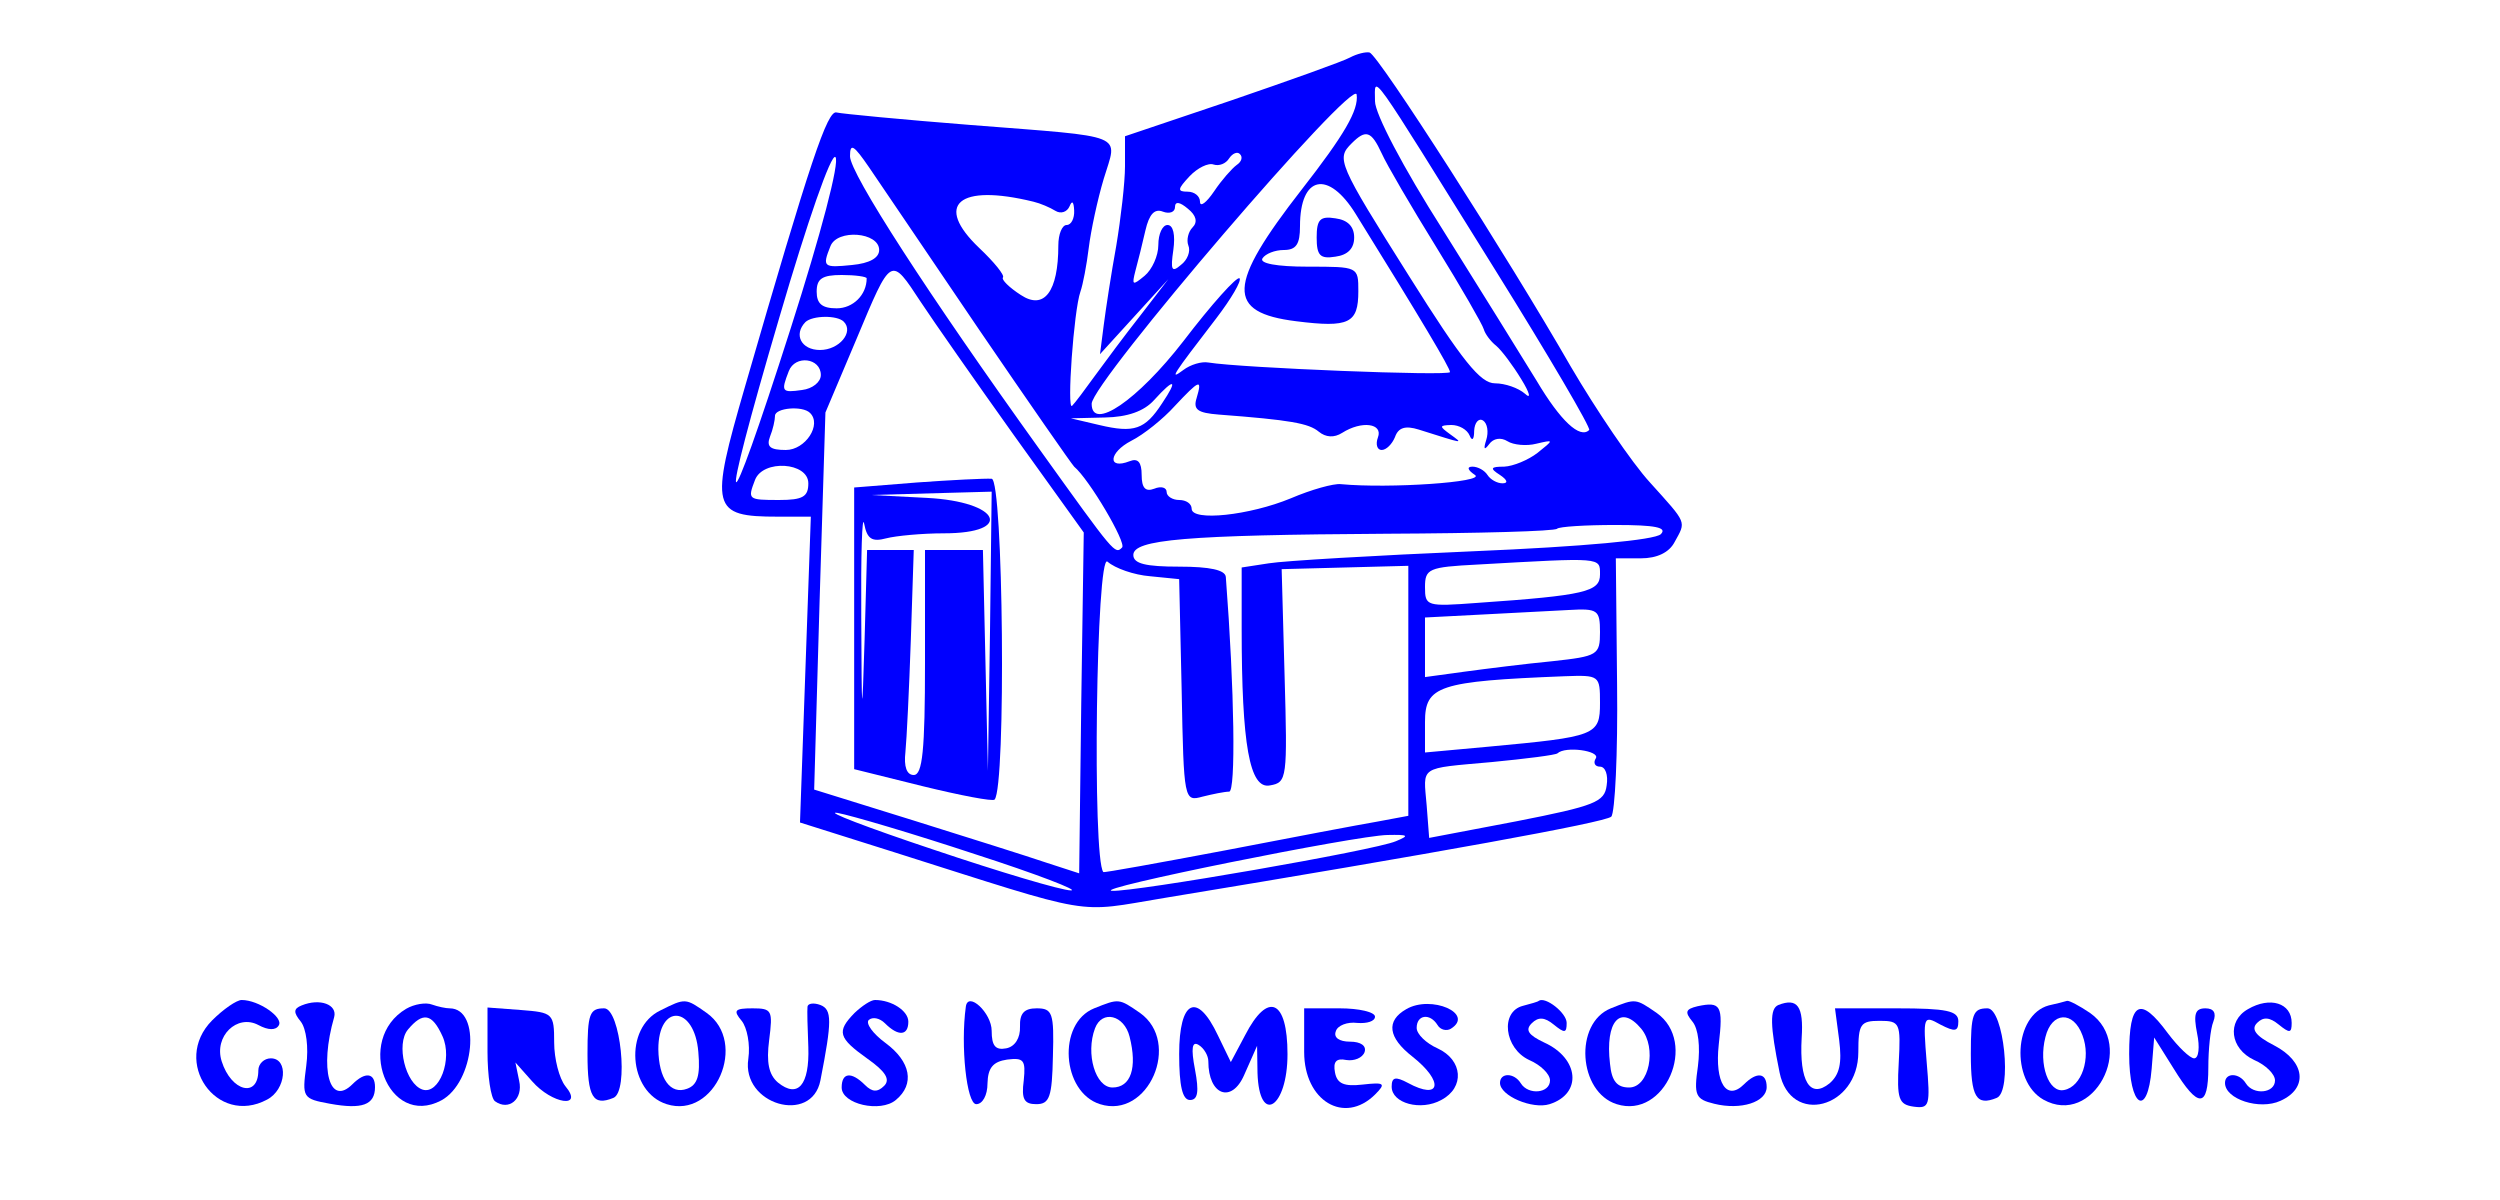 <?xml version="1.0" standalone="no"?>
<!DOCTYPE svg PUBLIC "-//W3C//DTD SVG 20010904//EN"
 "http://www.w3.org/TR/2001/REC-SVG-20010904/DTD/svg10.dtd">
<svg version="1.0" xmlns="http://www.w3.org/2000/svg"
 width="300pt" height="144pt" viewBox="0 0 300 144"
 preserveAspectRatio="xMidYMid meet">
<g transform="translate(0,144) scale(0.05,-0.05)"
fill="#0000ff" stroke="none">
<path d="M3240 2742 c-16 -9 -145 -55 -285 -103 l-255 -86 0 -72 c0 -39 -10
-125 -21 -191 -12 -66 -25 -151 -30 -190 l-9 -70 82 90 82 90 -67 -87 c-37
-47 -86 -113 -110 -146 -23 -32 -47 -64 -54 -71 -13 -13 4 229 20 274 6 17 15
64 20 105 5 41 21 116 36 166 33 110 62 99 -319 129 -165 13 -310 27 -322 30
-22 7 -63 -115 -220 -658 -85 -293 -81 -312 79 -312 l79 0 -13 -367 -13 -367
225 -71 c492 -156 432 -146 650 -110 649 107 1057 181 1072 195 9 9 16 152 14
318 l-3 302 60 0 c39 0 68 14 81 39 28 51 31 43 -59 143 -44 48 -129 174 -190
278 -151 263 -461 747 -483 754 -9 2 -30 -3 -47 -12z m-116 -317 c-179 -230
-182 -295 -13 -316 127 -16 149 -5 149 72 0 59 0 59 -121 59 -76 0 -117 8
-109 20 7 11 30 20 51 20 30 0 39 14 39 57 0 122 68 136 134 29 157 -253 226
-369 226 -379 0 -10 -501 10 -580 23 -16 3 -43 -5 -60 -18 -35 -26 -27 -14 79
124 36 47 61 90 56 96 -6 6 -67 -62 -135 -151 -110 -142 -220 -217 -220 -150
0 51 631 787 636 742 5 -37 -29 -96 -132 -228z m464 -192 c129 -207 231 -381
226 -385 -22 -22 -69 22 -126 118 -35 57 -136 220 -225 362 -96 151 -163 279
-163 309 0 64 -22 94 288 -404z m-272 279 c12 -27 71 -128 131 -225 60 -97
111 -186 114 -197 3 -11 16 -29 30 -40 13 -11 40 -47 60 -80 21 -34 24 -49 9
-35 -16 14 -48 25 -72 25 -35 0 -78 53 -206 257 -172 273 -175 282 -138 319
34 34 47 30 72 -24z m-967 -422 c120 -176 223 -324 229 -330 36 -30 126 -183
115 -194 -17 -17 -17 -17 -197 234 -270 376 -456 664 -456 705 0 33 9 27 46
-27 25 -37 144 -212 263 -388z m-451 3 c-162 -507 -179 -489 -27 27 67 229
124 393 134 383 11 -11 -35 -185 -107 -410z m1070 391 c-11 -8 -36 -36 -54
-63 -19 -28 -34 -39 -34 -25 0 13 -13 24 -30 24 -25 0 -24 6 5 37 19 20 45 33
58 28 13 -4 29 2 37 15 8 12 20 17 26 10 7 -7 4 -18 -8 -26z m-488 -88 c17 -4
40 -14 53 -22 13 -8 28 -3 34 11 6 15 10 11 11 -10 1 -19 -7 -35 -18 -35 -11
0 -20 -22 -20 -49 0 -111 -34 -156 -90 -119 -28 18 -47 37 -43 42 5 5 -21 37
-57 71 -109 104 -50 155 130 111z m382 -62 c-10 -10 -15 -30 -10 -43 6 -14 -2
-35 -18 -47 -22 -19 -25 -12 -18 36 5 36 0 60 -14 60 -12 0 -22 -21 -22 -48 0
-26 -15 -59 -33 -74 -29 -24 -31 -23 -22 12 6 22 17 66 24 97 9 39 22 53 42
45 16 -6 29 -1 29 11 0 14 11 13 31 -4 20 -16 24 -32 11 -45z m-752 -54 c0
-19 -23 -32 -65 -36 -69 -7 -72 -5 -52 45 16 42 117 34 117 -9z m100 -125 c31
-47 131 -190 223 -319 l168 -234 -6 -409 -5 -409 -80 26 c-44 15 -187 60 -318
101 l-238 74 13 452 14 453 74 175 c85 203 82 201 155 90z m-130 57 c0 -40
-33 -72 -72 -72 -35 0 -48 11 -48 40 0 31 13 40 60 40 33 0 60 -4 60 -8z m-55
-104 c25 -25 -11 -68 -57 -68 -45 0 -64 37 -35 67 17 16 76 17 92 1z m-55
-128 c0 -17 -20 -33 -45 -36 -49 -7 -51 -4 -32 45 15 40 77 32 77 -9z m819
-68 c-41 -63 -67 -72 -151 -52 l-68 16 82 2 c54 1 94 15 118 42 49 54 58 50
19 -8z m83 13 c-9 -28 2 -36 53 -40 172 -13 216 -21 240 -41 17 -14 37 -15 56
-3 47 30 99 23 86 -11 -6 -16 -2 -30 9 -30 11 0 25 14 32 31 8 23 25 28 57 18
111 -35 108 -35 75 -11 -26 19 -26 21 3 22 19 0 38 -11 44 -25 6 -15 11 -10
11 11 1 20 11 31 21 25 11 -7 14 -28 8 -47 -7 -22 -5 -26 7 -10 10 14 28 17
44 7 14 -9 46 -12 69 -6 43 10 43 10 3 -22 -22 -17 -58 -32 -80 -33 -33 0 -35
-4 -10 -20 18 -12 20 -20 6 -20 -13 0 -29 9 -36 20 -7 11 -23 20 -36 20 -14 0
-12 -8 6 -20 26 -17 -205 -33 -322 -22 -17 2 -71 -13 -120 -34 -99 -41 -238
-56 -238 -25 0 12 -13 21 -30 21 -16 0 -30 9 -30 19 0 11 -13 15 -30 8 -21 -8
-30 2 -30 33 0 31 -9 41 -29 33 -54 -21 -50 21 4 49 30 15 77 53 104 83 60 64
67 67 53 20z m-928 -36 c29 -28 -11 -89 -58 -89 -38 0 -47 8 -38 32 7 17 12
40 12 50 0 19 66 25 84 7z m-4 -169 c0 -32 -13 -40 -70 -40 -75 0 -76 1 -58
48 19 50 128 43 128 -8z m2046 -122 c-14 -14 -187 -30 -449 -41 -235 -10 -456
-23 -492 -29 l-65 -10 0 -146 c0 -280 19 -387 68 -377 41 7 42 16 35 264 l-7
255 152 4 152 4 0 -300 0 -300 -75 -14 c-41 -7 -205 -38 -365 -69 -159 -30
-291 -54 -292 -52 -27 32 -17 769 10 745 18 -16 64 -32 102 -35 l70 -7 6 -267
c5 -265 6 -267 50 -255 24 6 53 12 64 12 16 0 13 241 -8 515 -1 17 -38 25
-112 25 -80 0 -110 7 -110 28 0 37 124 48 609 51 219 1 403 6 408 12 5 5 68 9
140 9 96 0 125 -6 109 -22z m-146 -97 c0 -41 -35 -50 -295 -68 -121 -9 -125
-8 -125 38 0 44 9 48 125 54 302 17 295 18 295 -24z m0 -138 c0 -55 -5 -58
-115 -70 -63 -6 -158 -18 -210 -25 l-95 -13 0 71 0 72 135 7 c74 4 169 9 210
11 70 4 75 0 75 -53z m0 -170 c0 -78 -9 -81 -267 -105 l-153 -14 0 73 c0 87
32 98 335 110 84 3 85 2 85 -64z m-10 -133 c-7 -11 -2 -20 10 -20 13 0 20 -20
16 -45 -5 -40 -28 -49 -216 -86 l-210 -40 -6 78 c-8 96 -21 88 156 104 83 8
154 17 158 21 19 18 103 6 92 -12z m-1490 -230 c149 -48 252 -88 230 -87 -22
0 -170 44 -330 98 -159 53 -263 93 -230 88 33 -6 182 -50 330 -99z m1010 31
c-51 -22 -628 -122 -681 -119 -53 4 586 133 661 134 50 1 54 -1 20 -15z"/>
<path d="M3160 2310 c0 -43 8 -52 45 -46 30 4 45 20 45 46 0 26 -15 42 -45 46
-37 6 -45 -3 -45 -46z"/>
<path d="M2200 1722 l-150 -12 0 -338 0 -338 165 -41 c90 -22 168 -37 172 -32
28 31 21 768 -7 770 -16 1 -97 -3 -180 -9z m176 -357 l-5 -335 -6 265 -6 265
-70 0 -69 0 0 -270 c0 -211 -6 -270 -27 -270 -17 0 -24 20 -20 55 3 30 9 152
13 270 l7 215 -56 0 -56 0 -6 -215 c-6 -199 -7 -195 -8 55 -1 149 2 249 7 223
7 -37 19 -44 53 -35 23 6 86 12 138 12 170 0 135 76 -40 85 l-135 7 145 4 145
4 -4 -335z"/>
<path d="M509 431 c-98 -99 11 -255 132 -190 46 24 52 99 9 99 -16 0 -30 -13
-30 -29 0 -67 -65 -51 -88 22 -19 60 37 114 88 87 24 -13 42 -13 49 -1 12 19
-48 61 -89 61 -12 0 -44 -22 -71 -49z"/>
<path d="M724 467 c-20 -8 -20 -17 -2 -39 13 -17 19 -61 13 -106 -10 -76 -9
-79 57 -91 77 -14 108 -3 108 40 0 35 -24 37 -54 7 -55 -55 -80 36 -44 161 8
30 -34 46 -78 28z"/>
<path d="M975 459 c-125 -74 -44 -288 84 -220 80 43 97 221 20 221 -9 0 -28 4
-42 9 -15 6 -43 1 -62 -10z m87 -66 c25 -55 -8 -141 -48 -128 -41 14 -64 109
-35 144 36 43 58 39 83 -16z"/>
<path d="M1585 455 c-88 -42 -77 -196 15 -225 116 -37 196 148 96 219 -51 36
-51 36 -111 6z m91 -100 c5 -56 -2 -79 -27 -88 -40 -15 -68 24 -69 95 0 111
87 105 96 -7z"/>
<path d="M1938 464 c-1 -8 0 -51 2 -97 3 -91 -25 -124 -73 -85 -22 19 -28 48
-21 102 9 71 7 76 -40 76 -43 0 -47 -5 -26 -30 13 -16 21 -57 16 -91 -17 -110
152 -159 173 -52 28 143 28 170 0 181 -16 6 -30 4 -31 -4z"/>
<path d="M2051 449 c-44 -45 -39 -60 31 -110 44 -31 55 -50 40 -65 -16 -16
-29 -15 -46 2 -33 33 -56 30 -56 -6 0 -40 93 -61 130 -30 46 38 36 92 -25 137
-30 22 -48 47 -40 55 9 8 26 5 39 -8 32 -32 56 -30 56 4 0 26 -40 52 -80 52
-10 0 -31 -14 -49 -31z"/>
<path d="M2318 464 c-13 -94 2 -234 25 -234 15 0 27 21 27 50 1 37 13 52 47
57 40 5 45 -1 40 -50 -6 -45 1 -57 30 -57 32 0 38 17 40 115 3 104 -1 115 -39
115 -30 0 -41 -12 -40 -44 1 -27 -12 -48 -33 -52 -26 -5 -35 6 -35 42 0 43
-57 96 -62 58z"/>
<path d="M2626 460 c-89 -36 -78 -201 14 -230 116 -37 196 148 96 219 -51 35
-50 35 -110 11z m85 -68 c19 -75 3 -122 -41 -122 -41 0 -65 81 -42 142 17 45
70 32 83 -20z"/>
<path d="M3375 458 c-49 -28 -44 -68 15 -114 76 -60 68 -106 -11 -63 -30 16
-39 14 -39 -9 0 -40 70 -59 119 -32 57 30 52 96 -9 124 -27 12 -50 34 -50 49
0 32 32 36 50 7 7 -12 22 -15 32 -9 58 36 -47 82 -107 47z"/>
<path d="M3655 466 c-55 -14 -45 -102 15 -130 28 -12 50 -34 50 -49 0 -31 -52
-36 -70 -7 -16 26 -50 26 -50 1 0 -31 78 -64 119 -51 79 25 71 110 -13 148
-38 18 -46 30 -30 46 16 16 31 15 53 -3 26 -21 31 -21 31 4 0 24 -51 64 -67
53 -1 -2 -19 -7 -38 -12z"/>
<path d="M3866 460 c-89 -36 -78 -201 14 -230 116 -37 196 148 96 219 -51 35
-50 35 -110 11z m73 -49 c38 -46 19 -141 -29 -141 -29 0 -42 15 -46 57 -12
102 25 144 75 84z"/>
<path d="M4074 465 c-29 -7 -31 -14 -12 -37 14 -17 19 -60 13 -107 -10 -70 -6
-79 39 -90 64 -16 126 4 126 40 0 35 -24 37 -54 7 -42 -42 -71 3 -61 95 11 94
5 104 -51 92z"/>
<path d="M4268 468 c-21 -9 -20 -49 3 -162 26 -129 189 -86 189 49 0 67 5 75
51 75 49 0 51 -5 46 -100 -5 -88 0 -101 36 -106 38 -5 40 2 31 107 -9 111 -8
113 33 90 35 -18 43 -17 43 8 0 25 -28 31 -148 31 l-148 0 10 -76 c7 -56 1
-83 -23 -104 -47 -38 -73 5 -67 109 5 76 -10 97 -56 79z"/>
<path d="M4917 467 c-84 -23 -92 -181 -13 -226 119 -67 224 129 112 208 -25
17 -50 30 -55 29 -6 -2 -26 -7 -44 -11z m81 -72 c21 -55 -2 -123 -44 -131 -37
-8 -62 61 -45 127 15 61 67 64 89 4z"/>
<path d="M5395 458 c-51 -29 -43 -95 15 -122 28 -12 50 -34 50 -49 0 -31 -52
-36 -70 -7 -16 26 -50 26 -50 1 0 -39 83 -66 133 -43 67 30 60 94 -15 133 -45
23 -56 39 -41 54 15 15 30 14 52 -4 26 -21 31 -21 31 4 0 48 -52 64 -105 33z"/>
<path d="M1170 356 c0 -58 8 -112 18 -119 33 -24 68 5 58 49 l-9 44 40 -45
c48 -55 125 -66 80 -12 -15 19 -27 66 -27 105 0 70 -3 72 -80 78 l-80 6 0
-106z"/>
<path d="M1410 350 c0 -103 13 -125 62 -105 38 15 17 215 -22 215 -35 0 -40
-13 -40 -110z"/>
<path d="M2830 350 c0 -77 8 -110 26 -110 19 0 22 20 12 73 -10 52 -7 69 9 59
13 -8 23 -26 23 -39 0 -82 56 -102 86 -33 l31 70 1 -65 c4 -127 72 -84 72 45
0 131 -47 152 -102 45 l-34 -64 -31 64 c-50 106 -93 85 -93 -45z"/>
<path d="M3130 355 c0 -117 96 -175 170 -102 27 27 23 30 -30 24 -44 -5 -61 2
-66 29 -5 26 3 35 27 30 19 -3 39 5 44 19 5 15 -9 25 -35 25 -26 0 -40 10 -34
25 4 14 28 23 51 20 24 -2 43 4 43 15 0 11 -38 20 -85 20 l-85 0 0 -105z"/>
<path d="M4730 350 c0 -103 13 -125 62 -105 38 15 17 215 -22 215 -35 0 -40
-13 -40 -110z"/>
<path d="M5110 350 c0 -127 44 -155 54 -35 l6 75 47 -75 c59 -96 83 -95 83 3
0 43 5 93 12 110 8 21 1 32 -19 32 -25 0 -29 -14 -20 -60 7 -33 4 -60 -7 -60
-10 0 -38 27 -63 60 -67 91 -93 77 -93 -50z"/>
</g>
</svg>
